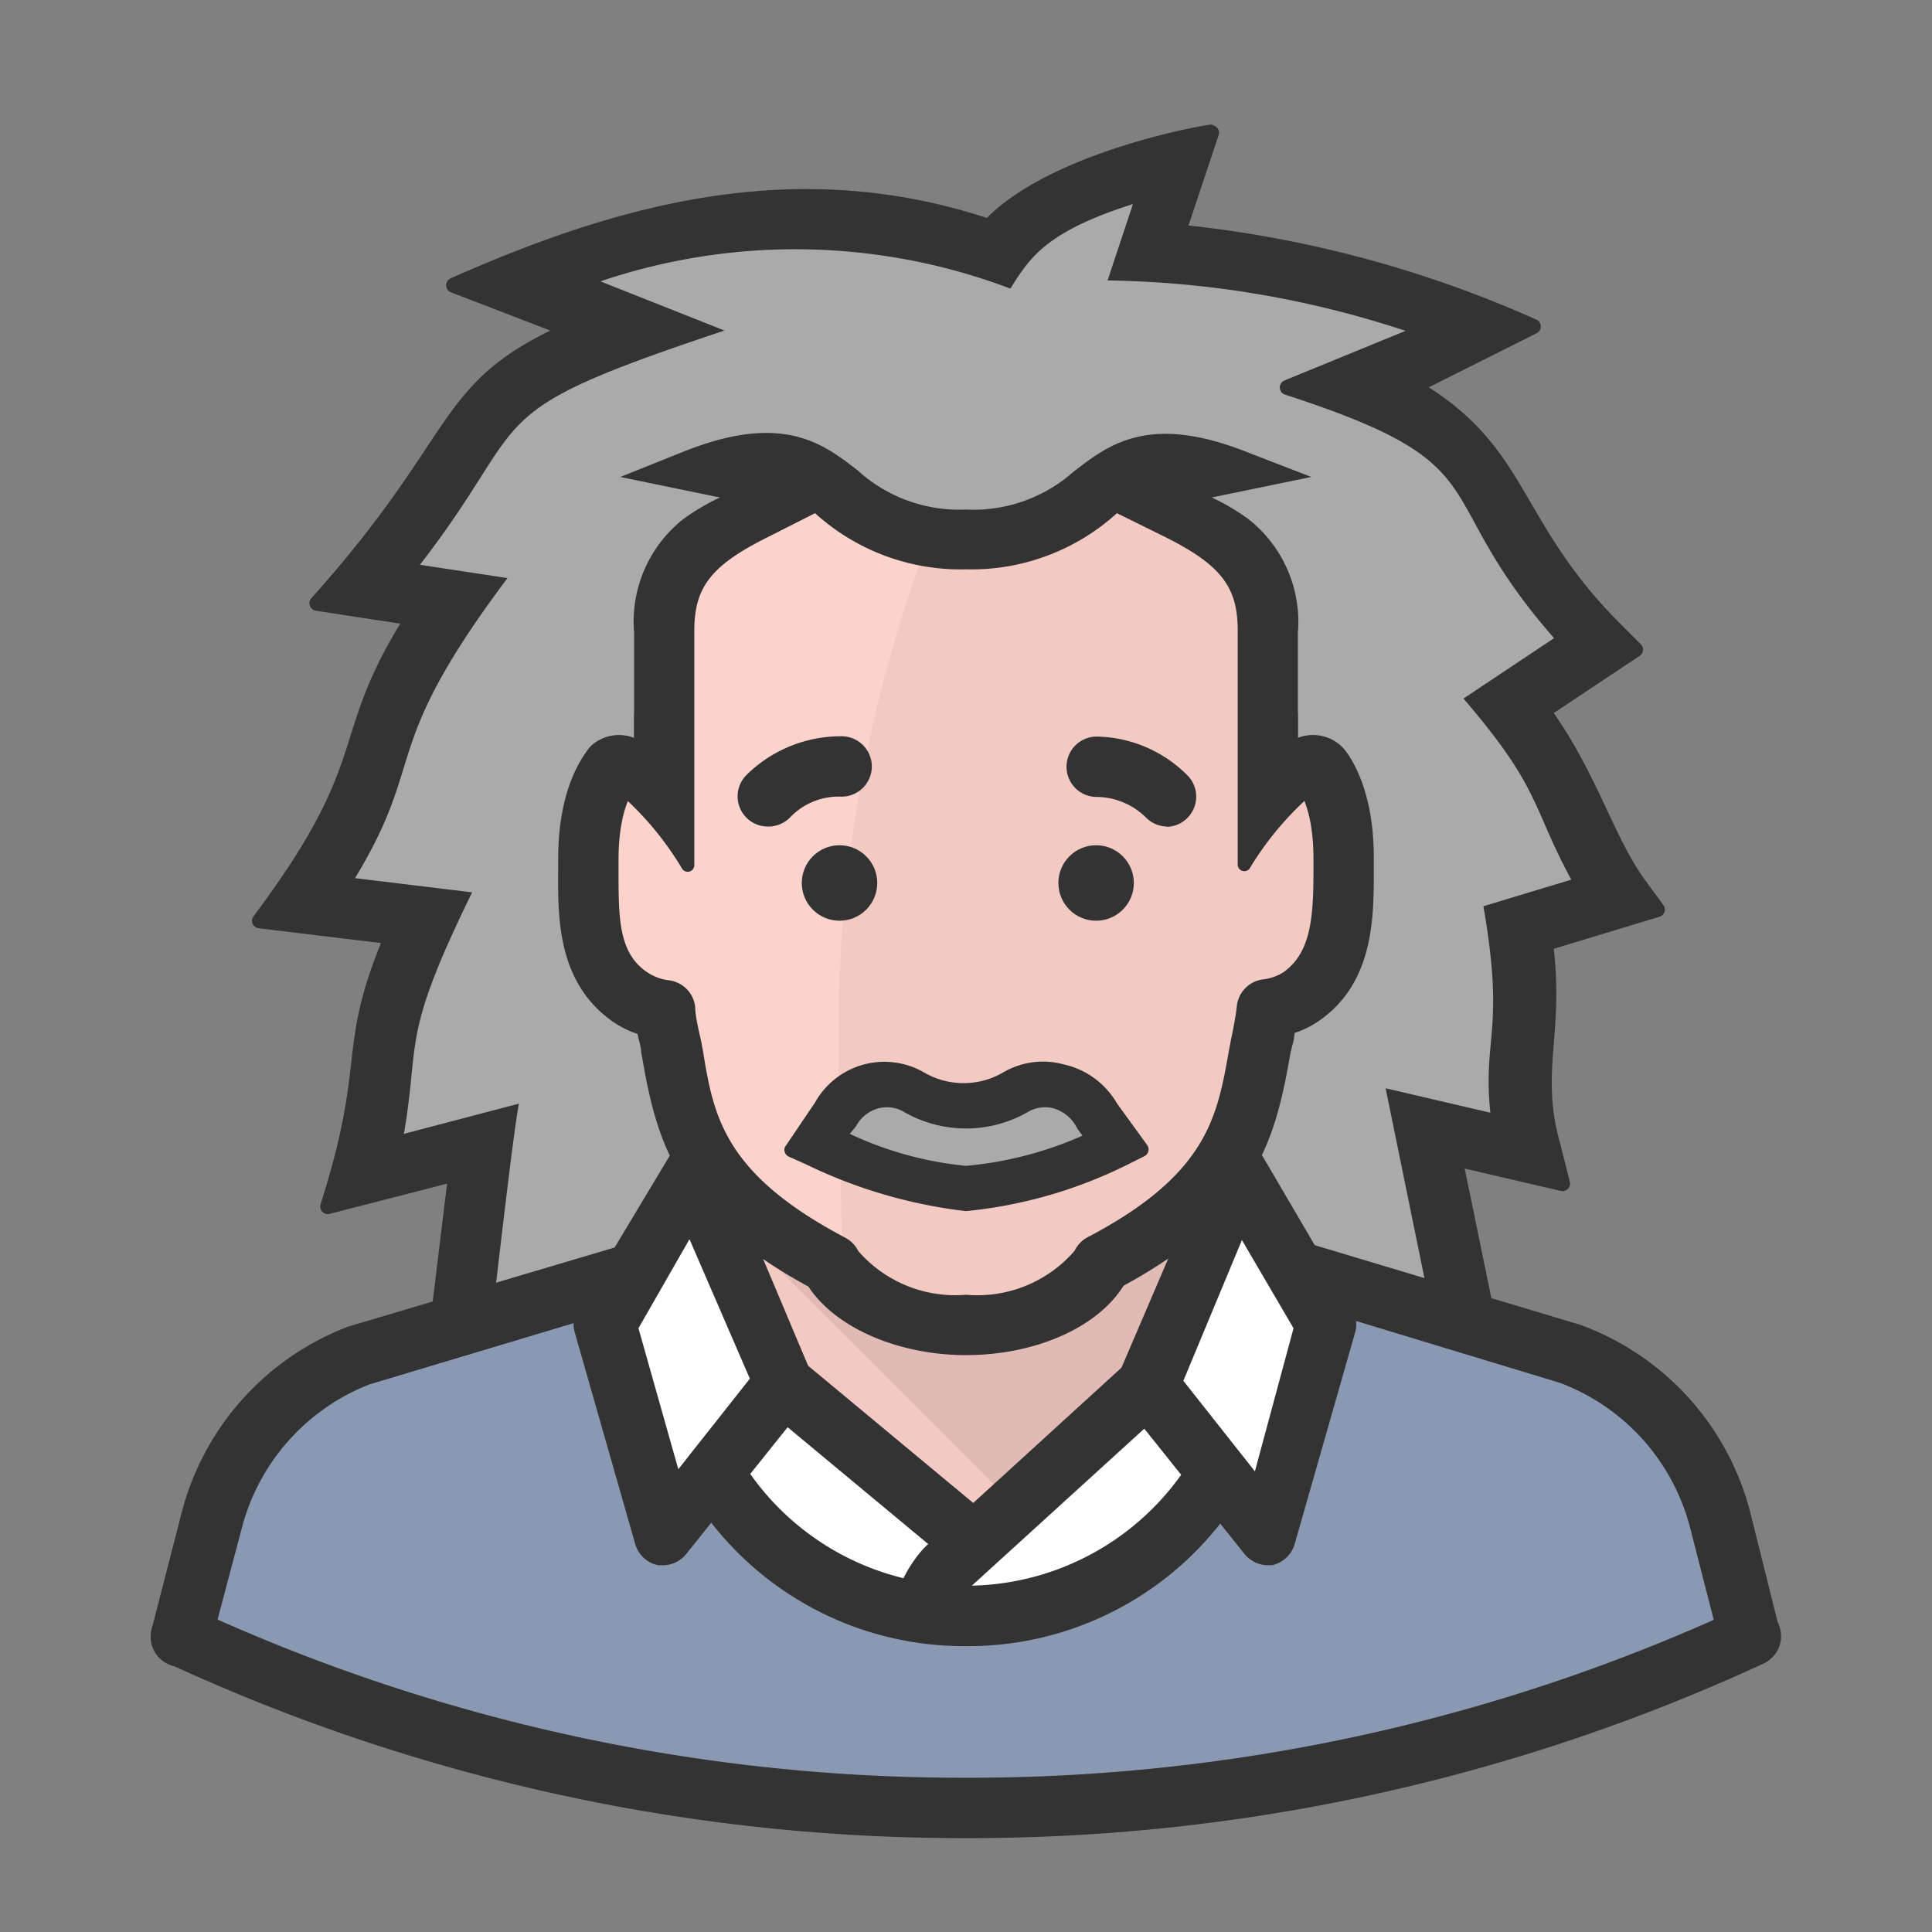 <svg id="Layer_1" data-name="Layer 1" xmlns="http://www.w3.org/2000/svg" viewBox="0 0 64 64"><rect x="0" y="0" width="64" height="64" fill="#808080" stroke="none"/><defs><style>.cls-1{fill:#8999b2;}.cls-2{fill:#f3cac2;}.cls-3{fill:#e2bab5;}.cls-4{fill:#fbd3ca;}.cls-5{fill:#aaa;}.cls-6{fill:#333;}.cls-7{fill:#fff;}.cls-8{fill:none;stroke:#333;stroke-linecap:round;stroke-linejoin:round;stroke-width:2px;}</style></defs><title>avatar-albert-einstein-hair</title><path class="cls-1" d="M32,59.89a61.68,61.68,0,0,0,26-5.7L57,50.42a8,8,0,0,0-4.94-5.54l-10-3L22,41.86l-10,3A8,8,0,0,0,7,50.42L6,54.19A61.68,61.68,0,0,0,32,59.89Z"/><path class="cls-2" d="M36.5,42.44C36,43.57,34.2,44.1,32,44.1s-4-.53-4.5-1.66A11.49,11.49,0,0,1,24,39.57v8.9L25.46,50a8.86,8.86,0,0,0,13.08,0L40,48.47v-8.9A11.49,11.49,0,0,1,36.5,42.44Z"/><polygon class="cls-3" points="23.86 40.11 36.28 52.53 44.61 42.99 31.86 31.11 23.86 40.11"/><path class="cls-4" d="M42,25V20.89a4.55,4.55,0,0,0-2-4l1-1c-5.5-.5-4.68,2-9,2s-4.71-2.19-9.08-2.19L24,16.89c-2,.93-2,2.3-2,4v4c-2,0-2.52,1-2.52,4.13,0,2.39.34,4,2.66,4.83a11.73,11.73,0,0,0,1.07,4.23,8.8,8.8,0,0,0,4.3,4.3c.51,1,2.3,1.52,4.5,1.52s4-.48,4.5-1.52a9.86,9.86,0,0,0,3.58-3.23A11,11,0,0,0,42,33.43a4.88,4.88,0,0,0,2.58-4.58C44.58,26.41,44.33,24.49,42,25Z"/><path class="cls-2" d="M40.08,39.15A11,11,0,0,0,42,33.43a4.88,4.88,0,0,0,2.58-4.58c0-2.44-.24-4.36-2.58-3.88V20.89a4.55,4.55,0,0,0-2-4l1-1c-5.5-.5-4.68,2-9,2a10.61,10.61,0,0,1-1.22-.07,46.33,46.33,0,0,0-3,16.94c0,2,.07,5.41.2,8.22a6.82,6.82,0,0,0,4,.93c2.2,0,4-.48,4.5-1.52A9.86,9.86,0,0,0,40.08,39.15Z"/><path class="cls-5" d="M53.79,29.73c-1.28-2.33-2-4.43-3.79-6.34l3-2a18.66,18.66,0,0,1-3-4,9.79,9.79,0,0,0-5-5l3-2a23.63,23.63,0,0,0-10-2l1-3c-4.92,1-6,3-6,3s-7-3-16,1l4,1.5c-6,2-4.37,4.63-9.42,8.58l3.42.42c-3,4-2,6-5,10l4,1c-2,4.08-1,5-2,8l4-1s-.43,3.55-.7,5.71l4.89-1.84,3-3.68a11.73,11.73,0,0,1-1.07-4.23C19.82,33,19.48,31.4,19.48,29c0-3.22.81-4.48,2.52-5.27V20.89a5.39,5.39,0,0,1,3.21-4.56l-1.87-.77c4.38,0,4.35,2.32,8.67,2.32s3-2,9-2l-1.32.69A6.07,6.07,0,0,1,42,20.89V25c2.33-.48,2.79,2.49,2.5,4.92a5.43,5.43,0,0,1-2.64,4,9.5,9.5,0,0,1-1.78,5.3l2,2.29,1.86.46,4.19,1.51-1-6,3.45.8a40.07,40.07,0,0,0-.37-7.47Z"/><path class="cls-6" d="M16.29,43.72l-2-.24c.16-1.31.37-3.05.52-4.27l-3.89,1a.25.25,0,0,1-.3-.32c1.51-4.73.55-5.07,2-8.65l-4.05-.49a.25.25,0,0,1-.17-.4c3.91-5.21,2.5-5.84,4.86-9.69l-2.8-.43a.25.25,0,0,1-.15-.41c4.77-5.32,4.1-7,7.92-8.87L14.93,9.68a.25.25,0,0,1,0-.46c5.52-2.45,11.38-4.09,17.76-2,2.43-2.45,8.39-3.28,7.39-3.07a.25.25,0,0,1,.29.32l-1,3A38.28,38.28,0,0,1,50.9,10.59a.25.25,0,0,1,0,.45l-3.57,1.79c3.33,2.13,3,4.49,6.36,7.85l.65.65a.25.25,0,0,1,0,.38l-2.87,1.91c1.45,2.08,2,4.11,3,5.5l.63.86a.25.25,0,0,1-.13.39l-3.5,1.06c.33,2.91-.46,4.09.22,6.48L52,39.14a.25.25,0,0,1-.3.31l-3.18-.74.92,4.47-2,.4-1.54-7.53,3.47.81c-.26-2.5.49-2.7-.23-6.84l2.91-.88c-1.35-2.51-1-3-3.57-6l3-2c-4.27-4.88-1.6-5.7-8.92-8.07a.25.25,0,0,1,0-.47l4-1.64a32.83,32.83,0,0,0-9.87-1.67l.84-2.53c-2.9.92-3.43,1.8-4.06,2.8a20.13,20.13,0,0,0-13.58-.24L24,10.95c-8.38,2.79-6.2,2.73-10.09,7.76l2.9.44c-4.3,5.74-2.62,5.94-5.05,9.94l3.88.47c-2.37,4.84-1.72,4.85-2.26,8l3.81-1C17,37.57,16.58,41.28,16.29,43.72Z"/><circle class="cls-6" cx="36.31" cy="29.25" r="1.25"/><circle class="cls-6" cx="27.81" cy="29.25" r="1.25"/><path class="cls-5" d="M27,37.89l.69-1a1.89,1.89,0,0,1,2.62-.77,3.35,3.35,0,0,0,3.38,0,1.89,1.89,0,0,1,2.62.77l.69,1a14.55,14.55,0,0,1-5,1.48A15.75,15.75,0,0,1,27,37.89Z"/><path class="cls-6" d="M32,40.12a16.43,16.43,0,0,1-5.3-1.55l-.56-.25A.25.25,0,0,1,26,38l1-1.48a2.63,2.63,0,0,1,3.6-1,2.6,2.6,0,0,0,2.64,0,2.61,2.61,0,0,1,2-.26A2.71,2.71,0,0,1,37,36.55l1,1.38a.25.25,0,0,1-.09.37l-.52.26A15.34,15.34,0,0,1,32,40.12Zm-3.85-2.56A11.67,11.67,0,0,0,32,38.62a12.21,12.21,0,0,0,3.86-1l-.17-.23a1.29,1.29,0,0,0-.77-.67,1.12,1.12,0,0,0-.86.11,4.12,4.12,0,0,1-4.12,0,1.12,1.12,0,0,0-.86-.11,1.2,1.2,0,0,0-.73.6Z"/><path class="cls-6" d="M25.44,27.38a1,1,0,0,1-.71-1.71,4.45,4.45,0,0,1,3.15-1.28,1,1,0,0,1,0,2,2.23,2.23,0,0,0-1.71.69A1,1,0,0,1,25.44,27.38Z"/><path class="cls-6" d="M38.68,27.38a1,1,0,0,1-.71-.29,2.35,2.35,0,0,0-1.64-.69,1,1,0,0,1-1-1,1,1,0,0,1,1-1,4.34,4.34,0,0,1,3,1.28,1,1,0,0,1-.71,1.71Z"/><path class="cls-6" d="M32,44.89c-2.26,0-4.34-.92-5.22-2.27-4.27-2.32-5-4.67-5.49-7.49l-.05-.27c0-.18-.08-.39-.12-.61a3.25,3.25,0,0,1-.81-.4c-1.85-1.29-1.83-3.45-1.82-5v-.38c0-3.94,2.21-5,3.51-5v2c-.75,0-1.51.93-1.51,3v.4c0,1.57,0,2.74,1,3.37a1.65,1.65,0,0,0,.64.23,1,1,0,0,1,.9.9c0,.31.13.81.2,1.14l.06.32C23.64,37,24,38.89,28,41a1,1,0,0,1,.43.44A4.25,4.25,0,0,0,32,42.89a4.25,4.25,0,0,0,3.6-1.46A1,1,0,0,1,36,41c4-2.09,4.32-4,4.71-6.2l.06-.32c.07-.33.17-.83.2-1.14a1,1,0,0,1,.9-.9,1.61,1.61,0,0,0,.64-.23c.91-.64,1-1.8,1-3.37v-.4c0-2.07-.76-3-1.51-3v-2c1.3,0,3.51,1.05,3.51,5v.38c0,1.58,0,3.74-1.82,5a3.25,3.25,0,0,1-.81.4c0,.22-.08.43-.12.61l-.05.27c-.5,2.82-1.22,5.17-5.49,7.49C36.34,44,34.26,44.89,32,44.89Z"/><path class="cls-6" d="M58.21,55.16a1,1,0,0,1-.25,0,1,1,0,0,1-1-.76L56,50.66a7,7,0,0,0-4.32-4.85l-9.89-3a1,1,0,0,1,.57-1.92l10,3A9,9,0,0,1,58,50.18l.94,3.77A1,1,0,0,1,58.21,55.16Z"/><path class="cls-6" d="M6,55.19a1,1,0,0,1-.25,0,1,1,0,0,1-.73-1.21L6,50.18a9,9,0,0,1,5.55-6.24l10.11-3a1,1,0,1,1,.58,1.92l-10,3A7,7,0,0,0,8,50.66L7,54.43A1,1,0,0,1,6,55.19Z"/><path class="cls-7" d="M41,38.89l-3,7-6,5-6-5-2.95-7-3.05,5,2,7,1.66-1.79,1.76,1.76a9.23,9.23,0,0,0,13.09,0L40,48.89l2,2,2-7Z"/><path class="cls-6" d="M40.82,49.93A10.62,10.62,0,0,1,32,54.53h0a10.61,10.61,0,0,1-8.82-4.61,1,1,0,0,1,1.64-1.14,8.75,8.75,0,0,0,14.36,0,1,1,0,1,1,1.64,1.14Z"/><rect class="cls-6" x="28" y="44.48" width="2" height="7.8" transform="translate(-26.75 39.77) rotate(-50.27)"/><polygon class="cls-7" points="23.05 38.9 20.07 43.89 22.04 50.85 26 45.89 23.05 38.9"/><path class="cls-6" d="M22,51.85l-.2,0a1,1,0,0,1-.76-.71l-2-7a1,1,0,0,1,.1-.78l3-5a1,1,0,0,1,.93-.49,1,1,0,0,1,.85.61l2.95,7a1,1,0,0,1-.14,1l-4,5A1,1,0,0,1,22,51.85ZM21.15,44l1.32,4.67,2.37-3-2-4.62Z"/><polygon class="cls-7" points="41 38.89 43.93 43.89 41.96 50.85 38 45.89 41 38.89"/><path class="cls-6" d="M42,51.85a1,1,0,0,1-.78-.38l-4-5a1,1,0,0,1-.14-1l3-7a1,1,0,0,1,1.78-.11l2.93,5a1,1,0,0,1,.1.78l-2,7a1,1,0,0,1-.76.71Zm-2.8-6.11,2.37,3L42.85,44l-1.71-2.92Z"/><path class="cls-6" d="M31.59,53.66l-2-.45a4.45,4.45,0,0,1,1-1.91l.08-.08,6.64-6.06,1.35,1.48-6.59,6A2.44,2.44,0,0,0,31.59,53.66Z"/><path class="cls-6" d="M43,25.43V20.89a4.33,4.33,0,0,0-1.64-3.69,7.19,7.19,0,0,0-1.22-.72l3.3-.68L41.37,15c-3.29-1.32-4.62-.29-5.8.62A5,5,0,0,1,32,16.88a5,5,0,0,1-3.58-1.29c-1.17-.91-2.51-1.94-5.8-.62l-2.07.83,3.3.68a7.18,7.18,0,0,0-1.22.72A4.33,4.33,0,0,0,21,20.89v4.54l-.82.57a10.35,10.35,0,0,1,2.4,2.75.22.22,0,0,0,.42-.1V20.89c0-1.45.57-2.17,2.44-3.1L27,17a7.17,7.17,0,0,0,5,1.86A7.17,7.17,0,0,0,37,17l1.56.77c1.87.93,2.44,1.66,2.44,3.1v7.76a.22.22,0,0,0,.42.1A10.35,10.35,0,0,1,43.83,26Z"/><path class="cls-5" d="M21,20.89v3.55a1.38,1.38,0,0,0-1.62.49c-1.09,1.13-.72-2.94-.72-2.94Z"/><path class="cls-5" d="M43,20.89v3.55a1.38,1.38,0,0,1,1.62.49c1.09,1.13.72-2.94.72-2.94Z"/><path class="cls-8" d="M58,54.2a61.71,61.71,0,0,1-26,5.69A61.71,61.71,0,0,1,6,54.2"/></svg>